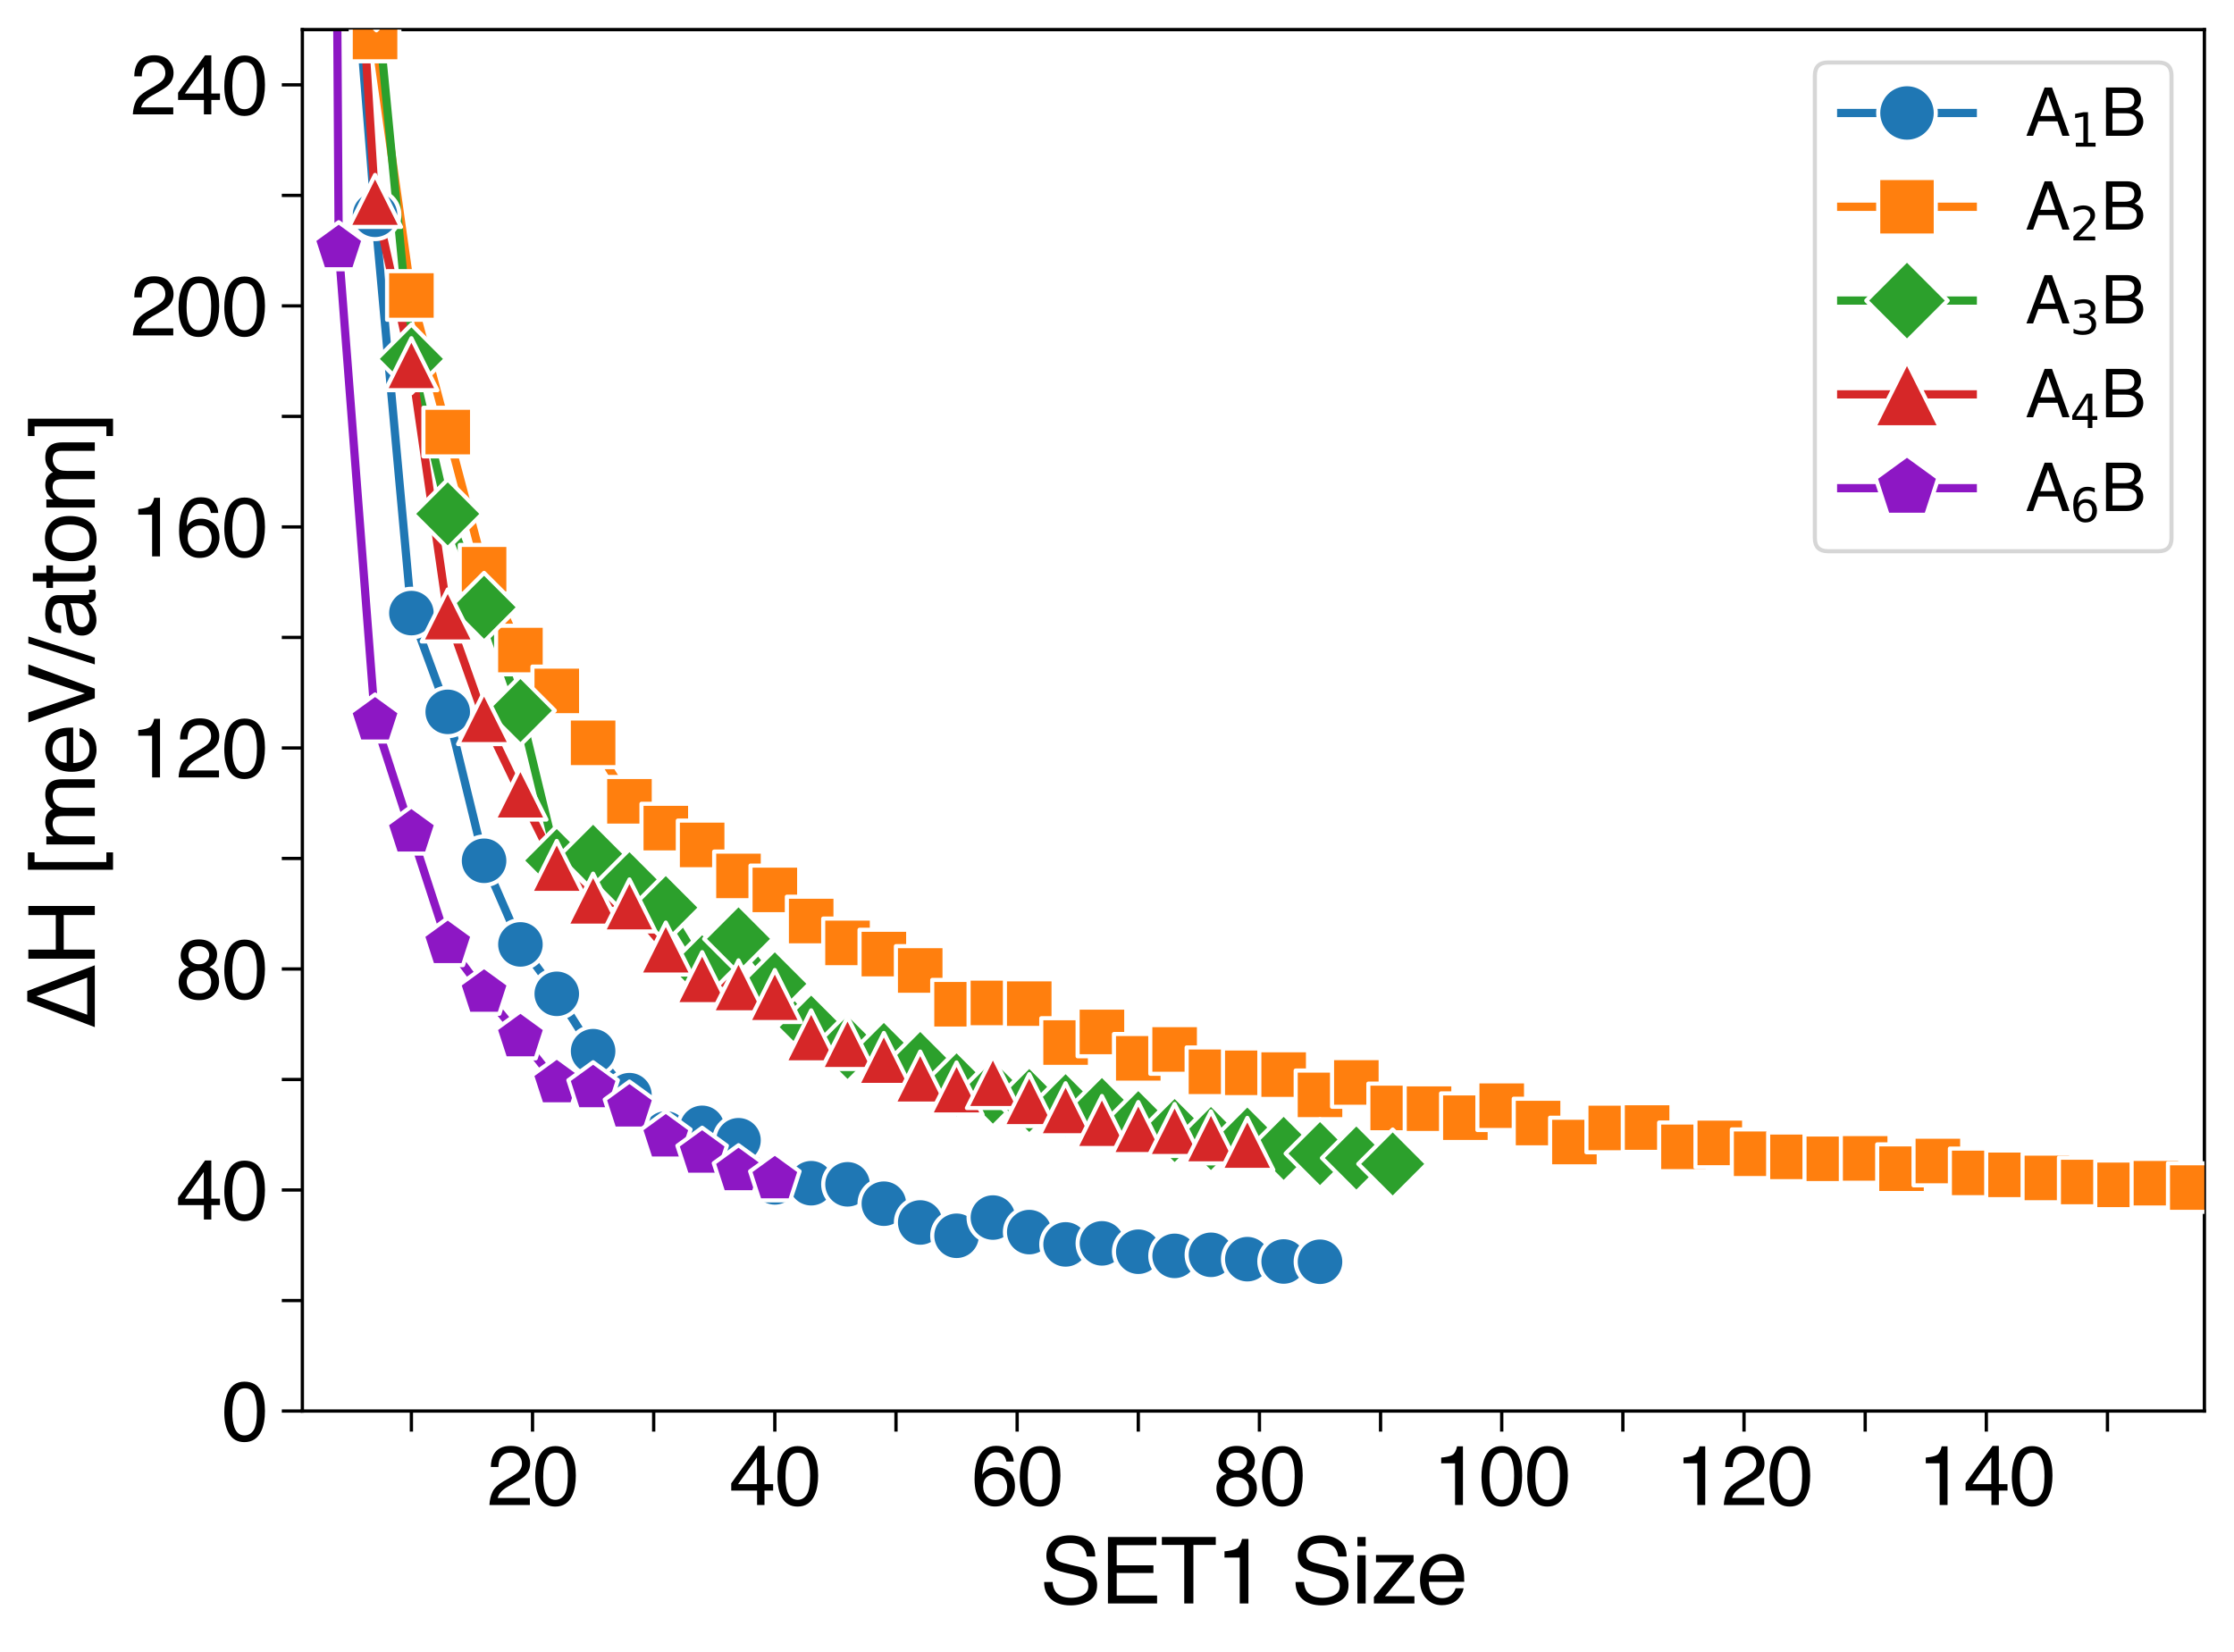 <?xml version="1.0" encoding="utf-8" standalone="no"?>
<!DOCTYPE svg PUBLIC "-//W3C//DTD SVG 1.1//EN"
  "http://www.w3.org/Graphics/SVG/1.1/DTD/svg11.dtd">
<svg xmlns:xlink="http://www.w3.org/1999/xlink" width="543.246pt" height="401.763pt" viewBox="0 0 543.246 401.763" xmlns="http://www.w3.org/2000/svg" version="1.1">
 <defs>
  <style type="text/css">*{stroke-linejoin: round; stroke-linecap: butt}</style>
 </defs>
 <g id="figure_1">
  <g id="patch_1">
   <path d="M 0 401.763 
L 543.246 401.763 
L 543.246 0 
L 0 0 
z
" style="fill: #ffffff"/>
  </g>
  <g id="axes_1">
   <g id="patch_2">
    <path d="M 73.526 343.18 
L 536.046 343.18 
L 536.046 7.2 
L 73.526 7.2 
z
" style="fill: #ffffff"/>
   </g>
   <g id="matplotlib.axis_1">
    <g id="xtick_1">
     <g id="line2d_1">
      <defs>
       <path id="mf7bb915529" d="M 0 0 
L 0 5 
" style="stroke: #000000; stroke-width: 0.8"/>
      </defs>
      <g>
       <use xlink:href="#mf7bb915529" x="100.04" y="343.18" style="stroke: #000000; stroke-width: 0.8"/>
      </g>
     </g>
    </g>
    <g id="xtick_2">
     <g id="line2d_2">
      <g>
       <use xlink:href="#mf7bb915529" x="129.499" y="343.18" style="stroke: #000000; stroke-width: 0.8"/>
      </g>
     </g>
     <g id="text_1">
      <!-- 20 -->
      <g transform="translate(118.378 366.027) scale(0.2 -0.2)">
       <defs>
        <path id="Helvetica-32" d="M 200 0 
Q 231 578 439 1006 
Q 647 1434 1250 1784 
L 1850 2131 
Q 2253 2366 2416 2531 
Q 2672 2791 2672 3125 
Q 2672 3516 2437 3745 
Q 2203 3975 1813 3975 
Q 1234 3975 1013 3538 
Q 894 3303 881 2888 
L 309 2888 
Q 319 3472 525 3841 
Q 891 4491 1816 4491 
Q 2584 4491 2939 4075 
Q 3294 3659 3294 3150 
Q 3294 2613 2916 2231 
Q 2697 2009 2131 1694 
L 1703 1456 
Q 1397 1288 1222 1134 
Q 909 863 828 531 
L 3272 531 
L 3272 0 
L 200 0 
z
" transform="scale(0.016)"/>
        <path id="Helvetica-30" d="M 1731 4475 
Q 2600 4475 2988 3759 
Q 3288 3206 3288 2244 
Q 3288 1331 3016 734 
Q 2622 -122 1728 -122 
Q 922 -122 528 578 
Q 200 1163 200 2147 
Q 200 2909 397 3456 
Q 766 4475 1731 4475 
z
M 1725 391 
Q 2163 391 2422 778 
Q 2681 1166 2681 2222 
Q 2681 2984 2493 3476 
Q 2306 3969 1766 3969 
Q 1269 3969 1039 3501 
Q 809 3034 809 2125 
Q 809 1441 956 1025 
Q 1181 391 1725 391 
z
" transform="scale(0.016)"/>
       </defs>
       <use xlink:href="#Helvetica-32"/>
       <use xlink:href="#Helvetica-30" x="55.615"/>
      </g>
     </g>
    </g>
    <g id="xtick_3">
     <g id="line2d_3">
      <g>
       <use xlink:href="#mf7bb915529" x="158.959" y="343.18" style="stroke: #000000; stroke-width: 0.8"/>
      </g>
     </g>
    </g>
    <g id="xtick_4">
     <g id="line2d_4">
      <g>
       <use xlink:href="#mf7bb915529" x="188.419" y="343.18" style="stroke: #000000; stroke-width: 0.8"/>
      </g>
     </g>
     <g id="text_2">
      <!-- 40 -->
      <g transform="translate(177.297 366.027) scale(0.2 -0.2)">
       <defs>
        <path id="Helvetica-34" d="M 2116 1584 
L 2116 3613 
L 681 1584 
L 2116 1584 
z
M 2125 0 
L 2125 1094 
L 163 1094 
L 163 1644 
L 2213 4488 
L 2688 4488 
L 2688 1584 
L 3347 1584 
L 3347 1094 
L 2688 1094 
L 2688 0 
L 2125 0 
z
" transform="scale(0.016)"/>
       </defs>
       <use xlink:href="#Helvetica-34"/>
       <use xlink:href="#Helvetica-30" x="55.615"/>
      </g>
     </g>
    </g>
    <g id="xtick_5">
     <g id="line2d_5">
      <g>
       <use xlink:href="#mf7bb915529" x="217.879" y="343.18" style="stroke: #000000; stroke-width: 0.8"/>
      </g>
     </g>
    </g>
    <g id="xtick_6">
     <g id="line2d_6">
      <g>
       <use xlink:href="#mf7bb915529" x="247.339" y="343.18" style="stroke: #000000; stroke-width: 0.8"/>
      </g>
     </g>
     <g id="text_3">
      <!-- 60 -->
      <g transform="translate(236.217 366.027) scale(0.2 -0.2)">
       <defs>
        <path id="Helvetica-36" d="M 1872 4494 
Q 2622 4494 2917 4105 
Q 3213 3716 3213 3303 
L 2656 3303 
Q 2606 3569 2497 3719 
Q 2294 4000 1881 4000 
Q 1409 4000 1131 3564 
Q 853 3128 822 2316 
Q 1016 2600 1309 2741 
Q 1578 2866 1909 2866 
Q 2472 2866 2890 2506 
Q 3309 2147 3309 1434 
Q 3309 825 2912 354 
Q 2516 -116 1781 -116 
Q 1153 -116 697 361 
Q 241 838 241 1966 
Q 241 2800 444 3381 
Q 834 4494 1872 4494 
z
M 1831 384 
Q 2275 384 2495 682 
Q 2716 981 2716 1388 
Q 2716 1731 2519 2042 
Q 2322 2353 1803 2353 
Q 1441 2353 1167 2112 
Q 894 1872 894 1388 
Q 894 963 1142 673 
Q 1391 384 1831 384 
z
" transform="scale(0.016)"/>
       </defs>
       <use xlink:href="#Helvetica-36"/>
       <use xlink:href="#Helvetica-30" x="55.615"/>
      </g>
     </g>
    </g>
    <g id="xtick_7">
     <g id="line2d_7">
      <g>
       <use xlink:href="#mf7bb915529" x="276.799" y="343.18" style="stroke: #000000; stroke-width: 0.8"/>
      </g>
     </g>
    </g>
    <g id="xtick_8">
     <g id="line2d_8">
      <g>
       <use xlink:href="#mf7bb915529" x="306.259" y="343.18" style="stroke: #000000; stroke-width: 0.8"/>
      </g>
     </g>
     <g id="text_4">
      <!-- 80 -->
      <g transform="translate(295.137 366.027) scale(0.2 -0.2)">
       <defs>
        <path id="Helvetica-38" d="M 1741 2600 
Q 2113 2600 2322 2808 
Q 2531 3016 2531 3303 
Q 2531 3553 2331 3762 
Q 2131 3972 1722 3972 
Q 1316 3972 1134 3762 
Q 953 3553 953 3272 
Q 953 2956 1187 2778 
Q 1422 2600 1741 2600 
z
M 1775 384 
Q 2166 384 2423 595 
Q 2681 806 2681 1225 
Q 2681 1659 2415 1884 
Q 2150 2109 1734 2109 
Q 1331 2109 1076 1879 
Q 822 1650 822 1244 
Q 822 894 1055 639 
Q 1288 384 1775 384 
z
M 975 2384 
Q 741 2484 609 2619 
Q 363 2869 363 3269 
Q 363 3769 725 4128 
Q 1088 4488 1753 4488 
Q 2397 4488 2762 4148 
Q 3128 3809 3128 3356 
Q 3128 2938 2916 2678 
Q 2797 2531 2547 2391 
Q 2825 2263 2984 2097 
Q 3281 1784 3281 1284 
Q 3281 694 2884 283 
Q 2488 -128 1763 -128 
Q 1109 -128 657 226 
Q 206 581 206 1256 
Q 206 1653 400 1942 
Q 594 2231 975 2384 
z
" transform="scale(0.016)"/>
       </defs>
       <use xlink:href="#Helvetica-38"/>
       <use xlink:href="#Helvetica-30" x="55.615"/>
      </g>
     </g>
    </g>
    <g id="xtick_9">
     <g id="line2d_9">
      <g>
       <use xlink:href="#mf7bb915529" x="335.718" y="343.18" style="stroke: #000000; stroke-width: 0.8"/>
      </g>
     </g>
    </g>
    <g id="xtick_10">
     <g id="line2d_10">
      <g>
       <use xlink:href="#mf7bb915529" x="365.178" y="343.18" style="stroke: #000000; stroke-width: 0.8"/>
      </g>
     </g>
     <g id="text_5">
      <!-- 100 -->
      <g transform="translate(348.496 366.027) scale(0.2 -0.2)">
       <defs>
        <path id="Helvetica-31" d="M 613 3169 
L 613 3600 
Q 1222 3659 1462 3798 
Q 1703 3938 1822 4456 
L 2266 4456 
L 2266 0 
L 1666 0 
L 1666 3169 
L 613 3169 
z
" transform="scale(0.016)"/>
       </defs>
       <use xlink:href="#Helvetica-31"/>
       <use xlink:href="#Helvetica-30" x="55.615"/>
       <use xlink:href="#Helvetica-30" x="111.23"/>
      </g>
     </g>
    </g>
    <g id="xtick_11">
     <g id="line2d_11">
      <g>
       <use xlink:href="#mf7bb915529" x="394.638" y="343.18" style="stroke: #000000; stroke-width: 0.8"/>
      </g>
     </g>
    </g>
    <g id="xtick_12">
     <g id="line2d_12">
      <g>
       <use xlink:href="#mf7bb915529" x="424.098" y="343.18" style="stroke: #000000; stroke-width: 0.8"/>
      </g>
     </g>
     <g id="text_6">
      <!-- 120 -->
      <g transform="translate(407.415 366.027) scale(0.2 -0.2)">
       <use xlink:href="#Helvetica-31"/>
       <use xlink:href="#Helvetica-32" x="55.615"/>
       <use xlink:href="#Helvetica-30" x="111.23"/>
      </g>
     </g>
    </g>
    <g id="xtick_13">
     <g id="line2d_13">
      <g>
       <use xlink:href="#mf7bb915529" x="453.558" y="343.18" style="stroke: #000000; stroke-width: 0.8"/>
      </g>
     </g>
    </g>
    <g id="xtick_14">
     <g id="line2d_14">
      <g>
       <use xlink:href="#mf7bb915529" x="483.018" y="343.18" style="stroke: #000000; stroke-width: 0.8"/>
      </g>
     </g>
     <g id="text_7">
      <!-- 140 -->
      <g transform="translate(466.335 366.027) scale(0.2 -0.2)">
       <use xlink:href="#Helvetica-31"/>
       <use xlink:href="#Helvetica-34" x="55.615"/>
       <use xlink:href="#Helvetica-30" x="111.23"/>
      </g>
     </g>
    </g>
    <g id="xtick_15">
     <g id="line2d_15">
      <g>
       <use xlink:href="#mf7bb915529" x="512.478" y="343.18" style="stroke: #000000; stroke-width: 0.8"/>
      </g>
     </g>
    </g>
    <g id="text_8">
     <!-- SET1 Size -->
     <g transform="translate(252.821 389.977) scale(0.22 -0.22)">
      <defs>
       <path id="Helvetica-53" d="M 894 1481 
Q 916 1091 1078 847 
Q 1388 391 2169 391 
Q 2519 391 2806 491 
Q 3363 684 3363 1184 
Q 3363 1559 3128 1719 
Q 2891 1875 2384 1991 
L 1763 2131 
Q 1153 2269 900 2434 
Q 463 2722 463 3294 
Q 463 3913 891 4309 
Q 1319 4706 2103 4706 
Q 2825 4706 3329 4357 
Q 3834 4009 3834 3244 
L 3250 3244 
Q 3203 3613 3050 3809 
Q 2766 4169 2084 4169 
Q 1534 4169 1293 3937 
Q 1053 3706 1053 3400 
Q 1053 3063 1334 2906 
Q 1519 2806 2169 2656 
L 2813 2509 
Q 3278 2403 3531 2219 
Q 3969 1897 3969 1284 
Q 3969 522 3414 194 
Q 2859 -134 2125 -134 
Q 1269 -134 784 303 
Q 300 738 309 1481 
L 894 1481 
z
M 2150 4716 
L 2150 4716 
z
" transform="scale(0.016)"/>
       <path id="Helvetica-45" d="M 547 4591 
L 3894 4591 
L 3894 4028 
L 1153 4028 
L 1153 2634 
L 3688 2634 
L 3688 2103 
L 1153 2103 
L 1153 547 
L 3941 547 
L 3941 0 
L 547 0 
L 547 4591 
z
M 2244 4591 
L 2244 4591 
z
" transform="scale(0.016)"/>
       <path id="Helvetica-54" d="M 3828 4591 
L 3828 4044 
L 2281 4044 
L 2281 0 
L 1650 0 
L 1650 4044 
L 103 4044 
L 103 4591 
L 3828 4591 
z
" transform="scale(0.016)"/>
       <path id="Helvetica-20" transform="scale(0.016)"/>
       <path id="Helvetica-69" d="M 413 3331 
L 984 3331 
L 984 0 
L 413 0 
L 413 3331 
z
M 413 4591 
L 984 4591 
L 984 3953 
L 413 3953 
L 413 4591 
z
" transform="scale(0.016)"/>
       <path id="Helvetica-7a" d="M 163 444 
L 2147 2844 
L 309 2844 
L 309 3347 
L 2903 3347 
L 2903 2888 
L 931 503 
L 2963 503 
L 2963 0 
L 163 0 
L 163 444 
z
M 1609 3428 
L 1609 3428 
z
" transform="scale(0.016)"/>
       <path id="Helvetica-65" d="M 1806 3422 
Q 2163 3422 2497 3255 
Q 2831 3088 3006 2822 
Q 3175 2569 3231 2231 
Q 3281 2000 3281 1494 
L 828 1494 
Q 844 984 1069 676 
Q 1294 369 1766 369 
Q 2206 369 2469 659 
Q 2619 828 2681 1050 
L 3234 1050 
Q 3213 866 3089 639 
Q 2966 413 2813 269 
Q 2556 19 2178 -69 
Q 1975 -119 1719 -119 
Q 1094 -119 659 336 
Q 225 791 225 1609 
Q 225 2416 662 2919 
Q 1100 3422 1806 3422 
z
M 2703 1941 
Q 2669 2306 2544 2525 
Q 2313 2931 1772 2931 
Q 1384 2931 1121 2651 
Q 859 2372 844 1941 
L 2703 1941 
z
M 1753 3428 
L 1753 3428 
z
" transform="scale(0.016)"/>
      </defs>
      <use xlink:href="#Helvetica-53"/>
      <use xlink:href="#Helvetica-45" x="66.699"/>
      <use xlink:href="#Helvetica-54" x="133.398"/>
      <use xlink:href="#Helvetica-31" x="194.482"/>
      <use xlink:href="#Helvetica-20" x="250.098"/>
      <use xlink:href="#Helvetica-53" x="277.881"/>
      <use xlink:href="#Helvetica-69" x="344.58"/>
      <use xlink:href="#Helvetica-7a" x="366.797"/>
      <use xlink:href="#Helvetica-65" x="416.797"/>
     </g>
    </g>
   </g>
   <g id="matplotlib.axis_2">
    <g id="ytick_1">
     <g id="line2d_16">
      <defs>
       <path id="m746417daf2" d="M 0 0 
L -5 0 
" style="stroke: #000000; stroke-width: 0.8"/>
      </defs>
      <g>
       <use xlink:href="#m746417daf2" x="73.526" y="343.18" style="stroke: #000000; stroke-width: 0.8"/>
      </g>
     </g>
     <g id="text_9">
      <!-- 0 -->
      <g transform="translate(53.904 350.353) scale(0.2 -0.2)">
       <use xlink:href="#Helvetica-30"/>
      </g>
     </g>
    </g>
    <g id="ytick_2">
     <g id="line2d_17">
      <g>
       <use xlink:href="#m746417daf2" x="73.526" y="316.302" style="stroke: #000000; stroke-width: 0.8"/>
      </g>
     </g>
    </g>
    <g id="ytick_3">
     <g id="line2d_18">
      <g>
       <use xlink:href="#m746417daf2" x="73.526" y="289.423" style="stroke: #000000; stroke-width: 0.8"/>
      </g>
     </g>
     <g id="text_10">
      <!-- 40 -->
      <g transform="translate(42.782 296.597) scale(0.2 -0.2)">
       <use xlink:href="#Helvetica-34"/>
       <use xlink:href="#Helvetica-30" x="55.615"/>
      </g>
     </g>
    </g>
    <g id="ytick_4">
     <g id="line2d_19">
      <g>
       <use xlink:href="#m746417daf2" x="73.526" y="262.545" style="stroke: #000000; stroke-width: 0.8"/>
      </g>
     </g>
    </g>
    <g id="ytick_5">
     <g id="line2d_20">
      <g>
       <use xlink:href="#m746417daf2" x="73.526" y="235.666" style="stroke: #000000; stroke-width: 0.8"/>
      </g>
     </g>
     <g id="text_11">
      <!-- 80 -->
      <g transform="translate(42.782 242.84) scale(0.2 -0.2)">
       <use xlink:href="#Helvetica-38"/>
       <use xlink:href="#Helvetica-30" x="55.615"/>
      </g>
     </g>
    </g>
    <g id="ytick_6">
     <g id="line2d_21">
      <g>
       <use xlink:href="#m746417daf2" x="73.526" y="208.788" style="stroke: #000000; stroke-width: 0.8"/>
      </g>
     </g>
    </g>
    <g id="ytick_7">
     <g id="line2d_22">
      <g>
       <use xlink:href="#m746417daf2" x="73.526" y="181.91" style="stroke: #000000; stroke-width: 0.8"/>
      </g>
     </g>
     <g id="text_12">
      <!-- 120 -->
      <g transform="translate(31.66 189.083) scale(0.2 -0.2)">
       <use xlink:href="#Helvetica-31"/>
       <use xlink:href="#Helvetica-32" x="55.615"/>
       <use xlink:href="#Helvetica-30" x="111.23"/>
      </g>
     </g>
    </g>
    <g id="ytick_8">
     <g id="line2d_23">
      <g>
       <use xlink:href="#m746417daf2" x="73.526" y="155.031" style="stroke: #000000; stroke-width: 0.8"/>
      </g>
     </g>
    </g>
    <g id="ytick_9">
     <g id="line2d_24">
      <g>
       <use xlink:href="#m746417daf2" x="73.526" y="128.153" style="stroke: #000000; stroke-width: 0.8"/>
      </g>
     </g>
     <g id="text_13">
      <!-- 160 -->
      <g transform="translate(31.66 135.326) scale(0.2 -0.2)">
       <use xlink:href="#Helvetica-31"/>
       <use xlink:href="#Helvetica-36" x="55.615"/>
       <use xlink:href="#Helvetica-30" x="111.23"/>
      </g>
     </g>
    </g>
    <g id="ytick_10">
     <g id="line2d_25">
      <g>
       <use xlink:href="#m746417daf2" x="73.526" y="101.274" style="stroke: #000000; stroke-width: 0.8"/>
      </g>
     </g>
    </g>
    <g id="ytick_11">
     <g id="line2d_26">
      <g>
       <use xlink:href="#m746417daf2" x="73.526" y="74.396" style="stroke: #000000; stroke-width: 0.8"/>
      </g>
     </g>
     <g id="text_14">
      <!-- 200 -->
      <g transform="translate(31.66 81.569) scale(0.2 -0.2)">
       <use xlink:href="#Helvetica-32"/>
       <use xlink:href="#Helvetica-30" x="55.615"/>
       <use xlink:href="#Helvetica-30" x="111.23"/>
      </g>
     </g>
    </g>
    <g id="ytick_12">
     <g id="line2d_27">
      <g>
       <use xlink:href="#m746417daf2" x="73.526" y="47.518" style="stroke: #000000; stroke-width: 0.8"/>
      </g>
     </g>
    </g>
    <g id="ytick_13">
     <g id="line2d_28">
      <g>
       <use xlink:href="#m746417daf2" x="73.526" y="20.639" style="stroke: #000000; stroke-width: 0.8"/>
      </g>
     </g>
     <g id="text_15">
      <!-- 240 -->
      <g transform="translate(31.66 27.813) scale(0.2 -0.2)">
       <use xlink:href="#Helvetica-32"/>
       <use xlink:href="#Helvetica-34" x="55.615"/>
       <use xlink:href="#Helvetica-30" x="111.23"/>
      </g>
     </g>
    </g>
    <g id="text_16">
     <!-- $\Delta$H [meV/atom] -->
     <g transform="translate(23.074 249.99) rotate(-90) scale(0.22 -0.22)">
      <defs>
       <path id="DejaVuSans-394" d="M 2188 4044 
L 906 525 
L 3472 525 
L 2188 4044 
z
M 50 0 
L 1831 4666 
L 2547 4666 
L 4325 0 
L 50 0 
z
" transform="scale(0.016)"/>
       <path id="Helvetica-48" d="M 503 4591 
L 1131 4591 
L 1131 2694 
L 3519 2694 
L 3519 4591 
L 4147 4591 
L 4147 0 
L 3519 0 
L 3519 2147 
L 1131 2147 
L 1131 0 
L 503 0 
L 503 4591 
z
" transform="scale(0.016)"/>
       <path id="Helvetica-5b" d="M 400 4622 
L 1600 4622 
L 1600 4163 
L 931 4163 
L 931 -800 
L 1600 -800 
L 1600 -1259 
L 400 -1259 
L 400 4622 
z
" transform="scale(0.016)"/>
       <path id="Helvetica-6d" d="M 413 3347 
L 969 3347 
L 969 2872 
Q 1169 3119 1331 3231 
Q 1609 3422 1963 3422 
Q 2363 3422 2606 3225 
Q 2744 3113 2856 2894 
Q 3044 3163 3297 3292 
Q 3550 3422 3866 3422 
Q 4541 3422 4784 2934 
Q 4916 2672 4916 2228 
L 4916 0 
L 4331 0 
L 4331 2325 
Q 4331 2659 4164 2784 
Q 3997 2909 3756 2909 
Q 3425 2909 3186 2687 
Q 2947 2466 2947 1947 
L 2947 0 
L 2375 0 
L 2375 2184 
Q 2375 2525 2294 2681 
Q 2166 2916 1816 2916 
Q 1497 2916 1236 2669 
Q 975 2422 975 1775 
L 975 0 
L 413 0 
L 413 3347 
z
" transform="scale(0.016)"/>
       <path id="Helvetica-56" d="M 850 4591 
L 2169 681 
L 3472 4591 
L 4169 4591 
L 2494 0 
L 1834 0 
L 163 4591 
L 850 4591 
z
" transform="scale(0.016)"/>
       <path id="Helvetica-2f" d="M 1456 4591 
L 1931 4591 
L 475 0 
L 0 0 
L 1456 4591 
z
" transform="scale(0.016)"/>
       <path id="Helvetica-61" d="M 844 891 
Q 844 647 1022 506 
Q 1200 366 1444 366 
Q 1741 366 2019 503 
Q 2488 731 2488 1250 
L 2488 1703 
Q 2384 1638 2221 1594 
Q 2059 1550 1903 1531 
L 1563 1488 
Q 1256 1447 1103 1359 
Q 844 1213 844 891 
z
M 2206 2028 
Q 2400 2053 2466 2191 
Q 2503 2266 2503 2406 
Q 2503 2694 2298 2823 
Q 2094 2953 1713 2953 
Q 1272 2953 1088 2716 
Q 984 2584 953 2325 
L 428 2325 
Q 444 2944 830 3186 
Q 1216 3428 1725 3428 
Q 2316 3428 2684 3203 
Q 3050 2978 3050 2503 
L 3050 575 
Q 3050 488 3086 434 
Q 3122 381 3238 381 
Q 3275 381 3322 386 
Q 3369 391 3422 400 
L 3422 -16 
Q 3291 -53 3222 -62 
Q 3153 -72 3034 -72 
Q 2744 -72 2613 134 
Q 2544 244 2516 444 
Q 2344 219 2022 53 
Q 1700 -113 1313 -113 
Q 847 -113 551 170 
Q 256 453 256 878 
Q 256 1344 547 1600 
Q 838 1856 1309 1916 
L 2206 2028 
z
M 1741 3428 
L 1741 3428 
z
" transform="scale(0.016)"/>
       <path id="Helvetica-74" d="M 525 4281 
L 1094 4281 
L 1094 3347 
L 1628 3347 
L 1628 2888 
L 1094 2888 
L 1094 703 
Q 1094 528 1213 469 
Q 1278 434 1431 434 
Q 1472 434 1519 436 
Q 1566 438 1628 444 
L 1628 0 
Q 1531 -28 1426 -40 
Q 1322 -53 1200 -53 
Q 806 -53 665 148 
Q 525 350 525 672 
L 525 2888 
L 72 2888 
L 72 3347 
L 525 3347 
L 525 4281 
z
" transform="scale(0.016)"/>
       <path id="Helvetica-6f" d="M 1741 363 
Q 2300 363 2508 786 
Q 2716 1209 2716 1728 
Q 2716 2197 2566 2491 
Q 2328 2953 1747 2953 
Q 1231 2953 997 2559 
Q 763 2166 763 1609 
Q 763 1075 997 719 
Q 1231 363 1741 363 
z
M 1763 3444 
Q 2409 3444 2856 3012 
Q 3303 2581 3303 1744 
Q 3303 934 2909 406 
Q 2516 -122 1688 -122 
Q 997 -122 590 345 
Q 184 813 184 1600 
Q 184 2444 612 2944 
Q 1041 3444 1763 3444 
z
M 1744 3428 
L 1744 3428 
z
" transform="scale(0.016)"/>
       <path id="Helvetica-5d" d="M 147 -800 
L 813 -800 
L 813 4163 
L 147 4163 
L 147 4622 
L 1347 4622 
L 1347 -1259 
L 147 -1259 
L 147 -800 
z
" transform="scale(0.016)"/>
      </defs>
      <use xlink:href="#DejaVuSans-394" transform="translate(0 0.094)"/>
      <use xlink:href="#Helvetica-48" transform="translate(68.408 0.094)"/>
      <use xlink:href="#Helvetica-20" transform="translate(140.625 0.094)"/>
      <use xlink:href="#Helvetica-5b" transform="translate(168.408 0.094)"/>
      <use xlink:href="#Helvetica-6d" transform="translate(196.191 0.094)"/>
      <use xlink:href="#Helvetica-65" transform="translate(279.492 0.094)"/>
      <use xlink:href="#Helvetica-56" transform="translate(335.107 0.094)"/>
      <use xlink:href="#Helvetica-2f" transform="translate(401.807 0.094)"/>
      <use xlink:href="#Helvetica-61" transform="translate(429.59 0.094)"/>
      <use xlink:href="#Helvetica-74" transform="translate(485.205 0.094)"/>
      <use xlink:href="#Helvetica-6f" transform="translate(512.988 0.094)"/>
      <use xlink:href="#Helvetica-6d" transform="translate(568.604 0.094)"/>
      <use xlink:href="#Helvetica-5d" transform="translate(651.904 0.094)"/>
     </g>
    </g>
   </g>
   <g id="line2d_29">
    <path d="M 86.955 -1 
L 91.202 52.243 
L 100.04 149.111 
L 108.877 173.131 
L 117.715 209.351 
L 126.553 229.689 
L 135.391 241.709 
L 144.229 255.657 
L 153.067 266.354 
L 161.905 275.665 
L 170.743 274.303 
L 179.581 277.321 
L 188.419 287.565 
L 197.257 287.771 
L 206.095 288.039 
L 214.933 292.752 
L 223.771 297.32 
L 232.609 300.556 
L 241.447 296.122 
L 250.285 299.66 
L 259.123 302.651 
L 267.961 302.4 
L 276.799 304.431 
L 285.637 305.442 
L 294.475 305.183 
L 303.313 306.244 
L 312.151 306.806 
L 320.989 306.872 
" clip-path="url(#p2c834dc315)" style="fill: none; stroke: #1f77b4; stroke-width: 2; stroke-linecap: square"/>
   </g>
   <g id="line2d_30">
    <path d="M 41.12 343.18 
" clip-path="url(#p2c834dc315)" style="fill: none; stroke: #1f77b4; stroke-width: 2; stroke-linecap: square"/>
    <defs>
     <path id="m7ecca0f393" d="M 0 7 
C 1.856 7 3.637 6.262 4.95 4.95 
C 6.262 3.637 7 1.856 7 0 
C 7 -1.856 6.262 -3.637 4.95 -4.95 
C 3.637 -6.262 1.856 -7 0 -7 
C -1.856 -7 -3.637 -6.262 -4.95 -4.95 
C -6.262 -3.637 -7 -1.856 -7 0 
C -7 1.856 -6.262 3.637 -4.95 4.95 
C -3.637 6.262 -1.856 7 0 7 
z
" style="stroke: #ffffff"/>
    </defs>
    <g clip-path="url(#p2c834dc315)">
     <use xlink:href="#m7ecca0f393" x="41.12" y="343.18" style="fill: #1f77b4; stroke: #ffffff"/>
    </g>
   </g>
   <g id="line2d_31">
    <path d="M 90.446 -1 
L 91.202 8.991 
L 100.04 71.859 
L 108.877 105.082 
L 117.715 138.45 
L 126.553 158.098 
L 135.391 168.038 
L 144.229 180.661 
L 153.067 194.887 
L 161.905 201.405 
L 170.743 205.497 
L 179.581 213.03 
L 188.419 216.435 
L 197.257 224.005 
L 206.095 229.325 
L 214.933 232.046 
L 223.771 236.034 
L 232.609 244.24 
L 241.447 243.926 
L 250.285 244.09 
L 259.123 253.563 
L 267.961 250.981 
L 276.799 257.401 
L 285.637 255.234 
L 294.475 260.667 
L 303.313 260.913 
L 312.151 261.355 
L 320.989 266.283 
L 329.827 263.261 
L 338.664 269.465 
L 347.502 269.635 
L 356.34 271.835 
L 365.178 268.914 
L 374.016 273.136 
L 382.854 277.757 
L 391.692 274.328 
L 400.53 274.226 
L 409.368 278.927 
L 418.206 277.967 
L 427.044 280.602 
L 435.882 281.363 
L 444.72 281.828 
L 453.558 281.74 
L 462.396 284.242 
L 471.234 282.375 
L 480.072 285.261 
L 488.91 285.735 
L 497.748 286.486 
L 506.586 287.478 
L 515.424 288.163 
L 524.262 287.767 
L 533.1 288.825 
" clip-path="url(#p2c834dc315)" style="fill: none; stroke: #ff7f0e; stroke-width: 2; stroke-linecap: square"/>
   </g>
   <g id="line2d_32">
    <path d="M 41.12 343.18 
" clip-path="url(#p2c834dc315)" style="fill: none; stroke: #ff7f0e; stroke-width: 2; stroke-linecap: square"/>
    <defs>
     <path id="ma5cdb962da" d="M -7 7 
L 7 7 
L 7 -7 
L -7 -7 
z
" style="stroke: #ffffff; stroke-linejoin: miter"/>
    </defs>
    <g clip-path="url(#p2c834dc315)">
     <use xlink:href="#ma5cdb962da" x="41.12" y="343.18" style="fill: #ff7f0e; stroke: #ffffff; stroke-linejoin: miter"/>
    </g>
   </g>
   <g id="line2d_33">
    <path d="M 91.528 -1 
L 100.04 87.284 
L 108.877 124.977 
L 117.715 147.699 
L 126.553 172.811 
L 135.391 209.289 
L 144.229 208.256 
L 153.067 214.929 
L 161.905 220.74 
L 170.743 235.124 
L 179.581 228.343 
L 188.419 239.278 
L 197.257 249.81 
L 206.095 254.74 
L 214.933 256.454 
L 223.771 258.643 
L 232.609 263.849 
L 241.447 265.624 
L 250.285 267.654 
L 259.123 268.915 
L 267.961 269.852 
L 276.799 273.035 
L 285.637 274.956 
L 294.475 276.899 
L 303.313 277.034 
L 312.151 279.293 
L 320.989 280.564 
L 329.827 281.642 
L 338.664 283.077 
" clip-path="url(#p2c834dc315)" style="fill: none; stroke: #2ca02c; stroke-width: 2; stroke-linecap: square"/>
   </g>
   <g id="line2d_34">
    <path d="M 41.12 343.18 
" clip-path="url(#p2c834dc315)" style="fill: none; stroke: #2ca02c; stroke-width: 2; stroke-linecap: square"/>
    <defs>
     <path id="m47f7c80401" d="M -0 9.899 
L 9.899 0 
L 0 -9.899 
L -9.899 -0 
z
" style="stroke: #ffffff; stroke-linejoin: miter"/>
    </defs>
    <g clip-path="url(#p2c834dc315)">
     <use xlink:href="#m47f7c80401" x="41.12" y="343.18" style="fill: #2ca02c; stroke: #ffffff; stroke-linejoin: miter"/>
    </g>
   </g>
   <g id="line2d_35">
    <path d="M 88.095 -1 
L 91.202 48.867 
L 100.04 88.576 
L 108.877 149.685 
L 117.715 174.643 
L 126.553 193.007 
L 135.391 210.842 
L 144.229 218.799 
L 153.067 220.21 
L 161.905 230.701 
L 170.743 237.898 
L 179.581 239.886 
L 188.419 242.244 
L 197.257 252.052 
L 206.095 253.675 
L 214.933 257.54 
L 223.771 262.074 
L 232.609 264.721 
L 241.447 263.159 
L 250.285 267.567 
L 259.123 269.775 
L 267.961 272.883 
L 276.799 274.354 
L 285.637 274.824 
L 294.475 276.619 
L 303.313 278.201 
" clip-path="url(#p2c834dc315)" style="fill: none; stroke: #d62728; stroke-width: 2; stroke-linecap: square"/>
   </g>
   <g id="line2d_36">
    <path d="M 41.12 343.18 
" clip-path="url(#p2c834dc315)" style="fill: none; stroke: #d62728; stroke-width: 2; stroke-linecap: square"/>
    <defs>
     <path id="me37a5d2cba" d="M 0 -8 
L -8 8 
L 8 8 
z
" style="stroke: #ffffff; stroke-linejoin: miter"/>
    </defs>
    <g clip-path="url(#p2c834dc315)">
     <use xlink:href="#me37a5d2cba" x="41.12" y="343.18" style="fill: #d62728; stroke: #ffffff; stroke-linejoin: miter"/>
    </g>
   </g>
   <g id="line2d_37">
    <path d="M 81.976 -1 
L 82.364 60.364 
L 91.202 175.236 
L 100.04 202.477 
L 108.877 229.615 
L 117.715 241.448 
L 126.553 252.286 
L 135.391 263.469 
L 144.229 264.67 
L 153.067 269.367 
L 161.905 276.647 
L 170.743 280.597 
L 179.581 284.851 
L 188.419 286.826 
" clip-path="url(#p2c834dc315)" style="fill: none; stroke: #8d17c4; stroke-width: 2; stroke-linecap: square"/>
   </g>
   <g id="line2d_38">
    <path d="M 41.12 343.18 
" clip-path="url(#p2c834dc315)" style="fill: none; stroke: #8d17c4; stroke-width: 2; stroke-linecap: square"/>
    <defs>
     <path id="m60c4f58866" d="M 0 -8 
L -7.608 -2.472 
L -4.702 6.472 
L 4.702 6.472 
L 7.608 -2.472 
z
" style="stroke: #ffffff; stroke-linejoin: miter"/>
    </defs>
    <g clip-path="url(#p2c834dc315)">
     <use xlink:href="#m60c4f58866" x="41.12" y="343.18" style="fill: #8d17c4; stroke: #ffffff; stroke-linejoin: miter"/>
    </g>
   </g>
   <g id="patch_3">
    <path d="M 73.526 343.18 
L 73.526 7.2 
" style="fill: none; stroke: #000000; stroke-width: 0.8; stroke-linejoin: miter; stroke-linecap: square"/>
   </g>
   <g id="patch_4">
    <path d="M 536.046 343.18 
L 536.046 7.2 
" style="fill: none; stroke: #000000; stroke-width: 0.8; stroke-linejoin: miter; stroke-linecap: square"/>
   </g>
   <g id="patch_5">
    <path d="M 73.526 343.18 
L 536.046 343.18 
" style="fill: none; stroke: #000000; stroke-width: 0.8; stroke-linejoin: miter; stroke-linecap: square"/>
   </g>
   <g id="patch_6">
    <path d="M 73.526 7.2 
L 536.046 7.2 
" style="fill: none; stroke: #000000; stroke-width: 0.8; stroke-linejoin: miter; stroke-linecap: square"/>
   </g>
   <g id="legend_1">
    <g id="patch_7">
     <path d="M 444.526 134.062 
L 524.846 134.062 
Q 528.046 134.062 528.046 130.863 
L 528.046 18.4 
Q 528.046 15.2 524.846 15.2 
L 444.526 15.2 
Q 441.326 15.2 441.326 18.4 
L 441.326 130.863 
Q 441.326 134.062 444.526 134.062 
z
" style="fill: #ffffff; opacity: 0.8; stroke: #cccccc; stroke-linejoin: miter"/>
    </g>
    <g id="line2d_39">
     <path d="M 447.726 27.477 
L 463.726 27.477 
L 479.726 27.477 
" style="fill: none; stroke: #1f77b4; stroke-width: 2; stroke-linecap: square"/>
     <g>
      <use xlink:href="#m7ecca0f393" x="463.726" y="27.477" style="fill: #1f77b4; stroke: #ffffff"/>
     </g>
    </g>
    <g id="text_17">
     <!-- A$_1$B -->
     <g transform="translate(492.526 33.078) scale(0.16 -0.16)">
      <defs>
       <path id="Helvetica-41" d="M 2844 1881 
L 2147 3909 
L 1406 1881 
L 2844 1881 
z
M 1822 4591 
L 2525 4591 
L 4191 0 
L 3509 0 
L 3044 1375 
L 1228 1375 
L 731 0 
L 94 0 
L 1822 4591 
z
M 2144 4591 
L 2144 4591 
z
" transform="scale(0.016)"/>
       <path id="DejaVuSans-31" d="M 794 531 
L 1825 531 
L 1825 4091 
L 703 3866 
L 703 4441 
L 1819 4666 
L 2450 4666 
L 2450 531 
L 3481 531 
L 3481 0 
L 794 0 
L 794 531 
z
" transform="scale(0.016)"/>
       <path id="Helvetica-42" d="M 2213 2650 
Q 2606 2650 2825 2759 
Q 3169 2931 3169 3378 
Q 3169 3828 2803 3984 
Q 2597 4072 2191 4072 
L 1081 4072 
L 1081 2650 
L 2213 2650 
z
M 2422 531 
Q 2994 531 3238 863 
Q 3391 1072 3391 1369 
Q 3391 1869 2944 2050 
Q 2706 2147 2316 2147 
L 1081 2147 
L 1081 531 
L 2422 531 
z
M 472 4591 
L 2444 4591 
Q 3250 4591 3591 4109 
Q 3791 3825 3791 3453 
Q 3791 3019 3544 2741 
Q 3416 2594 3175 2472 
Q 3528 2338 3703 2169 
Q 4013 1869 4013 1341 
Q 4013 897 3734 538 
Q 3319 0 2413 0 
L 472 0 
L 472 4591 
z
" transform="scale(0.016)"/>
      </defs>
      <use xlink:href="#Helvetica-41" transform="translate(0 0.266)"/>
      <use xlink:href="#DejaVuSans-31" transform="translate(67.656 -16.141) scale(0.7)"/>
      <use xlink:href="#Helvetica-42" transform="translate(114.927 0.266)"/>
     </g>
    </g>
    <g id="line2d_40">
     <path d="M 447.726 50.29 
L 463.726 50.29 
L 479.726 50.29 
" style="fill: none; stroke: #ff7f0e; stroke-width: 2; stroke-linecap: square"/>
     <g>
      <use xlink:href="#ma5cdb962da" x="463.726" y="50.29" style="fill: #ff7f0e; stroke: #ffffff; stroke-linejoin: miter"/>
     </g>
    </g>
    <g id="text_18">
     <!-- A$_2$B -->
     <g transform="translate(492.526 55.89) scale(0.16 -0.16)">
      <defs>
       <path id="DejaVuSans-32" d="M 1228 531 
L 3431 531 
L 3431 0 
L 469 0 
L 469 531 
Q 828 903 1448 1529 
Q 2069 2156 2228 2338 
Q 2531 2678 2651 2914 
Q 2772 3150 2772 3378 
Q 2772 3750 2511 3984 
Q 2250 4219 1831 4219 
Q 1534 4219 1204 4116 
Q 875 4013 500 3803 
L 500 4441 
Q 881 4594 1212 4672 
Q 1544 4750 1819 4750 
Q 2544 4750 2975 4387 
Q 3406 4025 3406 3419 
Q 3406 3131 3298 2873 
Q 3191 2616 2906 2266 
Q 2828 2175 2409 1742 
Q 1991 1309 1228 531 
z
" transform="scale(0.016)"/>
      </defs>
      <use xlink:href="#Helvetica-41" transform="translate(0 0.266)"/>
      <use xlink:href="#DejaVuSans-32" transform="translate(67.656 -16.141) scale(0.7)"/>
      <use xlink:href="#Helvetica-42" transform="translate(114.927 0.266)"/>
     </g>
    </g>
    <g id="line2d_41">
     <path d="M 447.726 73.103 
L 463.726 73.103 
L 479.726 73.103 
" style="fill: none; stroke: #2ca02c; stroke-width: 2; stroke-linecap: square"/>
     <g>
      <use xlink:href="#m47f7c80401" x="463.726" y="73.103" style="fill: #2ca02c; stroke: #ffffff; stroke-linejoin: miter"/>
     </g>
    </g>
    <g id="text_19">
     <!-- A$_3$B -->
     <g transform="translate(492.526 78.703) scale(0.16 -0.16)">
      <defs>
       <path id="DejaVuSans-33" d="M 2597 2516 
Q 3050 2419 3304 2112 
Q 3559 1806 3559 1356 
Q 3559 666 3084 287 
Q 2609 -91 1734 -91 
Q 1441 -91 1130 -33 
Q 819 25 488 141 
L 488 750 
Q 750 597 1062 519 
Q 1375 441 1716 441 
Q 2309 441 2620 675 
Q 2931 909 2931 1356 
Q 2931 1769 2642 2001 
Q 2353 2234 1838 2234 
L 1294 2234 
L 1294 2753 
L 1863 2753 
Q 2328 2753 2575 2939 
Q 2822 3125 2822 3475 
Q 2822 3834 2567 4026 
Q 2313 4219 1838 4219 
Q 1578 4219 1281 4162 
Q 984 4106 628 3988 
L 628 4550 
Q 988 4650 1302 4700 
Q 1616 4750 1894 4750 
Q 2613 4750 3031 4423 
Q 3450 4097 3450 3541 
Q 3450 3153 3228 2886 
Q 3006 2619 2597 2516 
z
" transform="scale(0.016)"/>
      </defs>
      <use xlink:href="#Helvetica-41" transform="translate(0 0.266)"/>
      <use xlink:href="#DejaVuSans-33" transform="translate(67.656 -16.141) scale(0.7)"/>
      <use xlink:href="#Helvetica-42" transform="translate(114.927 0.266)"/>
     </g>
    </g>
    <g id="line2d_42">
     <path d="M 447.726 95.915 
L 463.726 95.915 
L 479.726 95.915 
" style="fill: none; stroke: #d62728; stroke-width: 2; stroke-linecap: square"/>
     <g>
      <use xlink:href="#me37a5d2cba" x="463.726" y="95.915" style="fill: #d62728; stroke: #ffffff; stroke-linejoin: miter"/>
     </g>
    </g>
    <g id="text_20">
     <!-- A$_4$B -->
     <g transform="translate(492.526 101.515) scale(0.16 -0.16)">
      <defs>
       <path id="DejaVuSans-34" d="M 2419 4116 
L 825 1625 
L 2419 1625 
L 2419 4116 
z
M 2253 4666 
L 3047 4666 
L 3047 1625 
L 3713 1625 
L 3713 1100 
L 3047 1100 
L 3047 0 
L 2419 0 
L 2419 1100 
L 313 1100 
L 313 1709 
L 2253 4666 
z
" transform="scale(0.016)"/>
      </defs>
      <use xlink:href="#Helvetica-41" transform="translate(0 0.266)"/>
      <use xlink:href="#DejaVuSans-34" transform="translate(67.656 -16.141) scale(0.7)"/>
      <use xlink:href="#Helvetica-42" transform="translate(114.927 0.266)"/>
     </g>
    </g>
    <g id="line2d_43">
     <path d="M 447.726 118.728 
L 463.726 118.728 
L 479.726 118.728 
" style="fill: none; stroke: #8d17c4; stroke-width: 2; stroke-linecap: square"/>
     <g>
      <use xlink:href="#m60c4f58866" x="463.726" y="118.728" style="fill: #8d17c4; stroke: #ffffff; stroke-linejoin: miter"/>
     </g>
    </g>
    <g id="text_21">
     <!-- A$_6$B -->
     <g transform="translate(492.526 124.328) scale(0.16 -0.16)">
      <defs>
       <path id="DejaVuSans-36" d="M 2113 2584 
Q 1688 2584 1439 2293 
Q 1191 2003 1191 1497 
Q 1191 994 1439 701 
Q 1688 409 2113 409 
Q 2538 409 2786 701 
Q 3034 994 3034 1497 
Q 3034 2003 2786 2293 
Q 2538 2584 2113 2584 
z
M 3366 4563 
L 3366 3988 
Q 3128 4100 2886 4159 
Q 2644 4219 2406 4219 
Q 1781 4219 1451 3797 
Q 1122 3375 1075 2522 
Q 1259 2794 1537 2939 
Q 1816 3084 2150 3084 
Q 2853 3084 3261 2657 
Q 3669 2231 3669 1497 
Q 3669 778 3244 343 
Q 2819 -91 2113 -91 
Q 1303 -91 875 529 
Q 447 1150 447 2328 
Q 447 3434 972 4092 
Q 1497 4750 2381 4750 
Q 2619 4750 2861 4703 
Q 3103 4656 3366 4563 
z
" transform="scale(0.016)"/>
      </defs>
      <use xlink:href="#Helvetica-41" transform="translate(0 0.266)"/>
      <use xlink:href="#DejaVuSans-36" transform="translate(67.656 -16.141) scale(0.7)"/>
      <use xlink:href="#Helvetica-42" transform="translate(114.927 0.266)"/>
     </g>
    </g>
   </g>
   <g id="PathCollection_1">
    <defs>
     <path id="m06e2a14d2c" d="M 0 5.916 
C 1.569 5.916 3.074 5.293 4.183 4.183 
C 5.293 3.074 5.916 1.569 5.916 0 
C 5.916 -1.569 5.293 -3.074 4.183 -4.183 
C 3.074 -5.293 1.569 -5.916 0 -5.916 
C -1.569 -5.916 -3.074 -5.293 -4.183 -4.183 
C -5.293 -3.074 -5.916 -1.569 -5.916 0 
C -5.916 1.569 -5.293 3.074 -4.183 4.183 
C -3.074 5.293 -1.569 5.916 0 5.916 
z
" style="stroke: #ffffff"/>
    </defs>
    <g clip-path="url(#p2c834dc315)">
     <use xlink:href="#m06e2a14d2c" x="86.955" y="-1" style="fill: #1f77b4; stroke: #ffffff"/>
     <use xlink:href="#m06e2a14d2c" x="91.202" y="52.243" style="fill: #1f77b4; stroke: #ffffff"/>
     <use xlink:href="#m06e2a14d2c" x="100.04" y="149.111" style="fill: #1f77b4; stroke: #ffffff"/>
     <use xlink:href="#m06e2a14d2c" x="108.877" y="173.131" style="fill: #1f77b4; stroke: #ffffff"/>
     <use xlink:href="#m06e2a14d2c" x="117.715" y="209.351" style="fill: #1f77b4; stroke: #ffffff"/>
     <use xlink:href="#m06e2a14d2c" x="126.553" y="229.689" style="fill: #1f77b4; stroke: #ffffff"/>
     <use xlink:href="#m06e2a14d2c" x="135.391" y="241.709" style="fill: #1f77b4; stroke: #ffffff"/>
     <use xlink:href="#m06e2a14d2c" x="144.229" y="255.657" style="fill: #1f77b4; stroke: #ffffff"/>
     <use xlink:href="#m06e2a14d2c" x="153.067" y="266.354" style="fill: #1f77b4; stroke: #ffffff"/>
     <use xlink:href="#m06e2a14d2c" x="161.905" y="275.665" style="fill: #1f77b4; stroke: #ffffff"/>
     <use xlink:href="#m06e2a14d2c" x="170.743" y="274.303" style="fill: #1f77b4; stroke: #ffffff"/>
     <use xlink:href="#m06e2a14d2c" x="179.581" y="277.321" style="fill: #1f77b4; stroke: #ffffff"/>
     <use xlink:href="#m06e2a14d2c" x="188.419" y="287.565" style="fill: #1f77b4; stroke: #ffffff"/>
     <use xlink:href="#m06e2a14d2c" x="197.257" y="287.771" style="fill: #1f77b4; stroke: #ffffff"/>
     <use xlink:href="#m06e2a14d2c" x="206.095" y="288.039" style="fill: #1f77b4; stroke: #ffffff"/>
     <use xlink:href="#m06e2a14d2c" x="214.933" y="292.752" style="fill: #1f77b4; stroke: #ffffff"/>
     <use xlink:href="#m06e2a14d2c" x="223.771" y="297.32" style="fill: #1f77b4; stroke: #ffffff"/>
     <use xlink:href="#m06e2a14d2c" x="232.609" y="300.556" style="fill: #1f77b4; stroke: #ffffff"/>
     <use xlink:href="#m06e2a14d2c" x="241.447" y="296.122" style="fill: #1f77b4; stroke: #ffffff"/>
     <use xlink:href="#m06e2a14d2c" x="250.285" y="299.66" style="fill: #1f77b4; stroke: #ffffff"/>
     <use xlink:href="#m06e2a14d2c" x="259.123" y="302.651" style="fill: #1f77b4; stroke: #ffffff"/>
     <use xlink:href="#m06e2a14d2c" x="267.961" y="302.4" style="fill: #1f77b4; stroke: #ffffff"/>
     <use xlink:href="#m06e2a14d2c" x="276.799" y="304.431" style="fill: #1f77b4; stroke: #ffffff"/>
     <use xlink:href="#m06e2a14d2c" x="285.637" y="305.442" style="fill: #1f77b4; stroke: #ffffff"/>
     <use xlink:href="#m06e2a14d2c" x="294.475" y="305.183" style="fill: #1f77b4; stroke: #ffffff"/>
     <use xlink:href="#m06e2a14d2c" x="303.313" y="306.244" style="fill: #1f77b4; stroke: #ffffff"/>
     <use xlink:href="#m06e2a14d2c" x="312.151" y="306.806" style="fill: #1f77b4; stroke: #ffffff"/>
     <use xlink:href="#m06e2a14d2c" x="320.989" y="306.872" style="fill: #1f77b4; stroke: #ffffff"/>
    </g>
   </g>
   <g id="PathCollection_2">
    <defs>
     <path id="me83866a4a4" d="M -5.916 5.916 
L 5.916 5.916 
L 5.916 -5.916 
L -5.916 -5.916 
z
" style="stroke: #ffffff"/>
    </defs>
    <g clip-path="url(#p2c834dc315)">
     <use xlink:href="#me83866a4a4" x="90.446" y="-1" style="fill: #ff7f0e; stroke: #ffffff"/>
     <use xlink:href="#me83866a4a4" x="91.202" y="8.991" style="fill: #ff7f0e; stroke: #ffffff"/>
     <use xlink:href="#me83866a4a4" x="100.04" y="71.859" style="fill: #ff7f0e; stroke: #ffffff"/>
     <use xlink:href="#me83866a4a4" x="108.877" y="105.082" style="fill: #ff7f0e; stroke: #ffffff"/>
     <use xlink:href="#me83866a4a4" x="117.715" y="138.45" style="fill: #ff7f0e; stroke: #ffffff"/>
     <use xlink:href="#me83866a4a4" x="126.553" y="158.098" style="fill: #ff7f0e; stroke: #ffffff"/>
     <use xlink:href="#me83866a4a4" x="135.391" y="168.038" style="fill: #ff7f0e; stroke: #ffffff"/>
     <use xlink:href="#me83866a4a4" x="144.229" y="180.661" style="fill: #ff7f0e; stroke: #ffffff"/>
     <use xlink:href="#me83866a4a4" x="153.067" y="194.887" style="fill: #ff7f0e; stroke: #ffffff"/>
     <use xlink:href="#me83866a4a4" x="161.905" y="201.405" style="fill: #ff7f0e; stroke: #ffffff"/>
     <use xlink:href="#me83866a4a4" x="170.743" y="205.497" style="fill: #ff7f0e; stroke: #ffffff"/>
     <use xlink:href="#me83866a4a4" x="179.581" y="213.03" style="fill: #ff7f0e; stroke: #ffffff"/>
     <use xlink:href="#me83866a4a4" x="188.419" y="216.435" style="fill: #ff7f0e; stroke: #ffffff"/>
     <use xlink:href="#me83866a4a4" x="197.257" y="224.005" style="fill: #ff7f0e; stroke: #ffffff"/>
     <use xlink:href="#me83866a4a4" x="206.095" y="229.325" style="fill: #ff7f0e; stroke: #ffffff"/>
     <use xlink:href="#me83866a4a4" x="214.933" y="232.046" style="fill: #ff7f0e; stroke: #ffffff"/>
     <use xlink:href="#me83866a4a4" x="223.771" y="236.034" style="fill: #ff7f0e; stroke: #ffffff"/>
     <use xlink:href="#me83866a4a4" x="232.609" y="244.24" style="fill: #ff7f0e; stroke: #ffffff"/>
     <use xlink:href="#me83866a4a4" x="241.447" y="243.926" style="fill: #ff7f0e; stroke: #ffffff"/>
     <use xlink:href="#me83866a4a4" x="250.285" y="244.09" style="fill: #ff7f0e; stroke: #ffffff"/>
     <use xlink:href="#me83866a4a4" x="259.123" y="253.563" style="fill: #ff7f0e; stroke: #ffffff"/>
     <use xlink:href="#me83866a4a4" x="267.961" y="250.981" style="fill: #ff7f0e; stroke: #ffffff"/>
     <use xlink:href="#me83866a4a4" x="276.799" y="257.401" style="fill: #ff7f0e; stroke: #ffffff"/>
     <use xlink:href="#me83866a4a4" x="285.637" y="255.234" style="fill: #ff7f0e; stroke: #ffffff"/>
     <use xlink:href="#me83866a4a4" x="294.475" y="260.667" style="fill: #ff7f0e; stroke: #ffffff"/>
     <use xlink:href="#me83866a4a4" x="303.313" y="260.913" style="fill: #ff7f0e; stroke: #ffffff"/>
     <use xlink:href="#me83866a4a4" x="312.151" y="261.355" style="fill: #ff7f0e; stroke: #ffffff"/>
     <use xlink:href="#me83866a4a4" x="320.989" y="266.283" style="fill: #ff7f0e; stroke: #ffffff"/>
     <use xlink:href="#me83866a4a4" x="329.827" y="263.261" style="fill: #ff7f0e; stroke: #ffffff"/>
     <use xlink:href="#me83866a4a4" x="338.664" y="269.465" style="fill: #ff7f0e; stroke: #ffffff"/>
     <use xlink:href="#me83866a4a4" x="347.502" y="269.635" style="fill: #ff7f0e; stroke: #ffffff"/>
     <use xlink:href="#me83866a4a4" x="356.34" y="271.835" style="fill: #ff7f0e; stroke: #ffffff"/>
     <use xlink:href="#me83866a4a4" x="365.178" y="268.914" style="fill: #ff7f0e; stroke: #ffffff"/>
     <use xlink:href="#me83866a4a4" x="374.016" y="273.136" style="fill: #ff7f0e; stroke: #ffffff"/>
     <use xlink:href="#me83866a4a4" x="382.854" y="277.757" style="fill: #ff7f0e; stroke: #ffffff"/>
     <use xlink:href="#me83866a4a4" x="391.692" y="274.328" style="fill: #ff7f0e; stroke: #ffffff"/>
     <use xlink:href="#me83866a4a4" x="400.53" y="274.226" style="fill: #ff7f0e; stroke: #ffffff"/>
     <use xlink:href="#me83866a4a4" x="409.368" y="278.927" style="fill: #ff7f0e; stroke: #ffffff"/>
     <use xlink:href="#me83866a4a4" x="418.206" y="277.967" style="fill: #ff7f0e; stroke: #ffffff"/>
     <use xlink:href="#me83866a4a4" x="427.044" y="280.602" style="fill: #ff7f0e; stroke: #ffffff"/>
     <use xlink:href="#me83866a4a4" x="435.882" y="281.363" style="fill: #ff7f0e; stroke: #ffffff"/>
     <use xlink:href="#me83866a4a4" x="444.72" y="281.828" style="fill: #ff7f0e; stroke: #ffffff"/>
     <use xlink:href="#me83866a4a4" x="453.558" y="281.74" style="fill: #ff7f0e; stroke: #ffffff"/>
     <use xlink:href="#me83866a4a4" x="462.396" y="284.242" style="fill: #ff7f0e; stroke: #ffffff"/>
     <use xlink:href="#me83866a4a4" x="471.234" y="282.375" style="fill: #ff7f0e; stroke: #ffffff"/>
     <use xlink:href="#me83866a4a4" x="480.072" y="285.261" style="fill: #ff7f0e; stroke: #ffffff"/>
     <use xlink:href="#me83866a4a4" x="488.91" y="285.735" style="fill: #ff7f0e; stroke: #ffffff"/>
     <use xlink:href="#me83866a4a4" x="497.748" y="286.486" style="fill: #ff7f0e; stroke: #ffffff"/>
     <use xlink:href="#me83866a4a4" x="506.586" y="287.478" style="fill: #ff7f0e; stroke: #ffffff"/>
     <use xlink:href="#me83866a4a4" x="515.424" y="288.163" style="fill: #ff7f0e; stroke: #ffffff"/>
     <use xlink:href="#me83866a4a4" x="524.262" y="287.767" style="fill: #ff7f0e; stroke: #ffffff"/>
     <use xlink:href="#me83866a4a4" x="533.1" y="288.825" style="fill: #ff7f0e; stroke: #ffffff"/>
    </g>
   </g>
   <g id="PathCollection_3">
    <defs>
     <path id="m21a99885e2" d="M -0 8.367 
L 8.367 0 
L 0 -8.367 
L -8.367 -0 
z
" style="stroke: #ffffff"/>
    </defs>
    <g clip-path="url(#p2c834dc315)">
     <use xlink:href="#m21a99885e2" x="91.528" y="-1" style="fill: #2ca02c; stroke: #ffffff"/>
     <use xlink:href="#m21a99885e2" x="100.04" y="87.284" style="fill: #2ca02c; stroke: #ffffff"/>
     <use xlink:href="#m21a99885e2" x="108.877" y="124.977" style="fill: #2ca02c; stroke: #ffffff"/>
     <use xlink:href="#m21a99885e2" x="117.715" y="147.699" style="fill: #2ca02c; stroke: #ffffff"/>
     <use xlink:href="#m21a99885e2" x="126.553" y="172.811" style="fill: #2ca02c; stroke: #ffffff"/>
     <use xlink:href="#m21a99885e2" x="135.391" y="209.289" style="fill: #2ca02c; stroke: #ffffff"/>
     <use xlink:href="#m21a99885e2" x="144.229" y="208.256" style="fill: #2ca02c; stroke: #ffffff"/>
     <use xlink:href="#m21a99885e2" x="153.067" y="214.929" style="fill: #2ca02c; stroke: #ffffff"/>
     <use xlink:href="#m21a99885e2" x="161.905" y="220.74" style="fill: #2ca02c; stroke: #ffffff"/>
     <use xlink:href="#m21a99885e2" x="170.743" y="235.124" style="fill: #2ca02c; stroke: #ffffff"/>
     <use xlink:href="#m21a99885e2" x="179.581" y="228.343" style="fill: #2ca02c; stroke: #ffffff"/>
     <use xlink:href="#m21a99885e2" x="188.419" y="239.278" style="fill: #2ca02c; stroke: #ffffff"/>
     <use xlink:href="#m21a99885e2" x="197.257" y="249.81" style="fill: #2ca02c; stroke: #ffffff"/>
     <use xlink:href="#m21a99885e2" x="206.095" y="254.74" style="fill: #2ca02c; stroke: #ffffff"/>
     <use xlink:href="#m21a99885e2" x="214.933" y="256.454" style="fill: #2ca02c; stroke: #ffffff"/>
     <use xlink:href="#m21a99885e2" x="223.771" y="258.643" style="fill: #2ca02c; stroke: #ffffff"/>
     <use xlink:href="#m21a99885e2" x="232.609" y="263.849" style="fill: #2ca02c; stroke: #ffffff"/>
     <use xlink:href="#m21a99885e2" x="241.447" y="265.624" style="fill: #2ca02c; stroke: #ffffff"/>
     <use xlink:href="#m21a99885e2" x="250.285" y="267.654" style="fill: #2ca02c; stroke: #ffffff"/>
     <use xlink:href="#m21a99885e2" x="259.123" y="268.915" style="fill: #2ca02c; stroke: #ffffff"/>
     <use xlink:href="#m21a99885e2" x="267.961" y="269.852" style="fill: #2ca02c; stroke: #ffffff"/>
     <use xlink:href="#m21a99885e2" x="276.799" y="273.035" style="fill: #2ca02c; stroke: #ffffff"/>
     <use xlink:href="#m21a99885e2" x="285.637" y="274.956" style="fill: #2ca02c; stroke: #ffffff"/>
     <use xlink:href="#m21a99885e2" x="294.475" y="276.899" style="fill: #2ca02c; stroke: #ffffff"/>
     <use xlink:href="#m21a99885e2" x="303.313" y="277.034" style="fill: #2ca02c; stroke: #ffffff"/>
     <use xlink:href="#m21a99885e2" x="312.151" y="279.293" style="fill: #2ca02c; stroke: #ffffff"/>
     <use xlink:href="#m21a99885e2" x="320.989" y="280.564" style="fill: #2ca02c; stroke: #ffffff"/>
     <use xlink:href="#m21a99885e2" x="329.827" y="281.642" style="fill: #2ca02c; stroke: #ffffff"/>
     <use xlink:href="#m21a99885e2" x="338.664" y="283.077" style="fill: #2ca02c; stroke: #ffffff"/>
    </g>
   </g>
   <g id="PathCollection_4">
    <defs>
     <path id="m14d53cf3ad" d="M 0 -6.325 
L -6.325 6.325 
L 6.325 6.325 
z
" style="stroke: #ffffff"/>
    </defs>
    <g clip-path="url(#p2c834dc315)">
     <use xlink:href="#m14d53cf3ad" x="88.095" y="-1" style="fill: #d62728; stroke: #ffffff"/>
     <use xlink:href="#m14d53cf3ad" x="91.202" y="48.867" style="fill: #d62728; stroke: #ffffff"/>
     <use xlink:href="#m14d53cf3ad" x="100.04" y="88.576" style="fill: #d62728; stroke: #ffffff"/>
     <use xlink:href="#m14d53cf3ad" x="108.877" y="149.685" style="fill: #d62728; stroke: #ffffff"/>
     <use xlink:href="#m14d53cf3ad" x="117.715" y="174.643" style="fill: #d62728; stroke: #ffffff"/>
     <use xlink:href="#m14d53cf3ad" x="126.553" y="193.007" style="fill: #d62728; stroke: #ffffff"/>
     <use xlink:href="#m14d53cf3ad" x="135.391" y="210.842" style="fill: #d62728; stroke: #ffffff"/>
     <use xlink:href="#m14d53cf3ad" x="144.229" y="218.799" style="fill: #d62728; stroke: #ffffff"/>
     <use xlink:href="#m14d53cf3ad" x="153.067" y="220.21" style="fill: #d62728; stroke: #ffffff"/>
     <use xlink:href="#m14d53cf3ad" x="161.905" y="230.701" style="fill: #d62728; stroke: #ffffff"/>
     <use xlink:href="#m14d53cf3ad" x="170.743" y="237.898" style="fill: #d62728; stroke: #ffffff"/>
     <use xlink:href="#m14d53cf3ad" x="179.581" y="239.886" style="fill: #d62728; stroke: #ffffff"/>
     <use xlink:href="#m14d53cf3ad" x="188.419" y="242.244" style="fill: #d62728; stroke: #ffffff"/>
     <use xlink:href="#m14d53cf3ad" x="197.257" y="252.052" style="fill: #d62728; stroke: #ffffff"/>
     <use xlink:href="#m14d53cf3ad" x="206.095" y="253.675" style="fill: #d62728; stroke: #ffffff"/>
     <use xlink:href="#m14d53cf3ad" x="214.933" y="257.54" style="fill: #d62728; stroke: #ffffff"/>
     <use xlink:href="#m14d53cf3ad" x="223.771" y="262.074" style="fill: #d62728; stroke: #ffffff"/>
     <use xlink:href="#m14d53cf3ad" x="232.609" y="264.721" style="fill: #d62728; stroke: #ffffff"/>
     <use xlink:href="#m14d53cf3ad" x="241.447" y="263.159" style="fill: #d62728; stroke: #ffffff"/>
     <use xlink:href="#m14d53cf3ad" x="250.285" y="267.567" style="fill: #d62728; stroke: #ffffff"/>
     <use xlink:href="#m14d53cf3ad" x="259.123" y="269.775" style="fill: #d62728; stroke: #ffffff"/>
     <use xlink:href="#m14d53cf3ad" x="267.961" y="272.883" style="fill: #d62728; stroke: #ffffff"/>
     <use xlink:href="#m14d53cf3ad" x="276.799" y="274.354" style="fill: #d62728; stroke: #ffffff"/>
     <use xlink:href="#m14d53cf3ad" x="285.637" y="274.824" style="fill: #d62728; stroke: #ffffff"/>
     <use xlink:href="#m14d53cf3ad" x="294.475" y="276.619" style="fill: #d62728; stroke: #ffffff"/>
     <use xlink:href="#m14d53cf3ad" x="303.313" y="278.201" style="fill: #d62728; stroke: #ffffff"/>
    </g>
   </g>
   <g id="PathCollection_5">
    <defs>
     <path id="mdbea9fcbf6" d="M 0 -6.325 
L -6.015 -1.954 
L -3.717 5.117 
L 3.717 5.117 
L 6.015 -1.954 
z
" style="stroke: #ffffff"/>
    </defs>
    <g clip-path="url(#p2c834dc315)">
     <use xlink:href="#mdbea9fcbf6" x="81.976" y="-1" style="fill: #8d17c4; stroke: #ffffff"/>
     <use xlink:href="#mdbea9fcbf6" x="82.364" y="60.364" style="fill: #8d17c4; stroke: #ffffff"/>
     <use xlink:href="#mdbea9fcbf6" x="91.202" y="175.236" style="fill: #8d17c4; stroke: #ffffff"/>
     <use xlink:href="#mdbea9fcbf6" x="100.04" y="202.477" style="fill: #8d17c4; stroke: #ffffff"/>
     <use xlink:href="#mdbea9fcbf6" x="108.877" y="229.615" style="fill: #8d17c4; stroke: #ffffff"/>
     <use xlink:href="#mdbea9fcbf6" x="117.715" y="241.448" style="fill: #8d17c4; stroke: #ffffff"/>
     <use xlink:href="#mdbea9fcbf6" x="126.553" y="252.286" style="fill: #8d17c4; stroke: #ffffff"/>
     <use xlink:href="#mdbea9fcbf6" x="135.391" y="263.469" style="fill: #8d17c4; stroke: #ffffff"/>
     <use xlink:href="#mdbea9fcbf6" x="144.229" y="264.67" style="fill: #8d17c4; stroke: #ffffff"/>
     <use xlink:href="#mdbea9fcbf6" x="153.067" y="269.367" style="fill: #8d17c4; stroke: #ffffff"/>
     <use xlink:href="#mdbea9fcbf6" x="161.905" y="276.647" style="fill: #8d17c4; stroke: #ffffff"/>
     <use xlink:href="#mdbea9fcbf6" x="170.743" y="280.597" style="fill: #8d17c4; stroke: #ffffff"/>
     <use xlink:href="#mdbea9fcbf6" x="179.581" y="284.851" style="fill: #8d17c4; stroke: #ffffff"/>
     <use xlink:href="#mdbea9fcbf6" x="188.419" y="286.826" style="fill: #8d17c4; stroke: #ffffff"/>
    </g>
   </g>
  </g>
 </g>
 <defs>
  <clipPath id="p2c834dc315">
   <rect x="73.526" y="7.2" width="462.52" height="335.98"/>
  </clipPath>
 </defs>
</svg>
